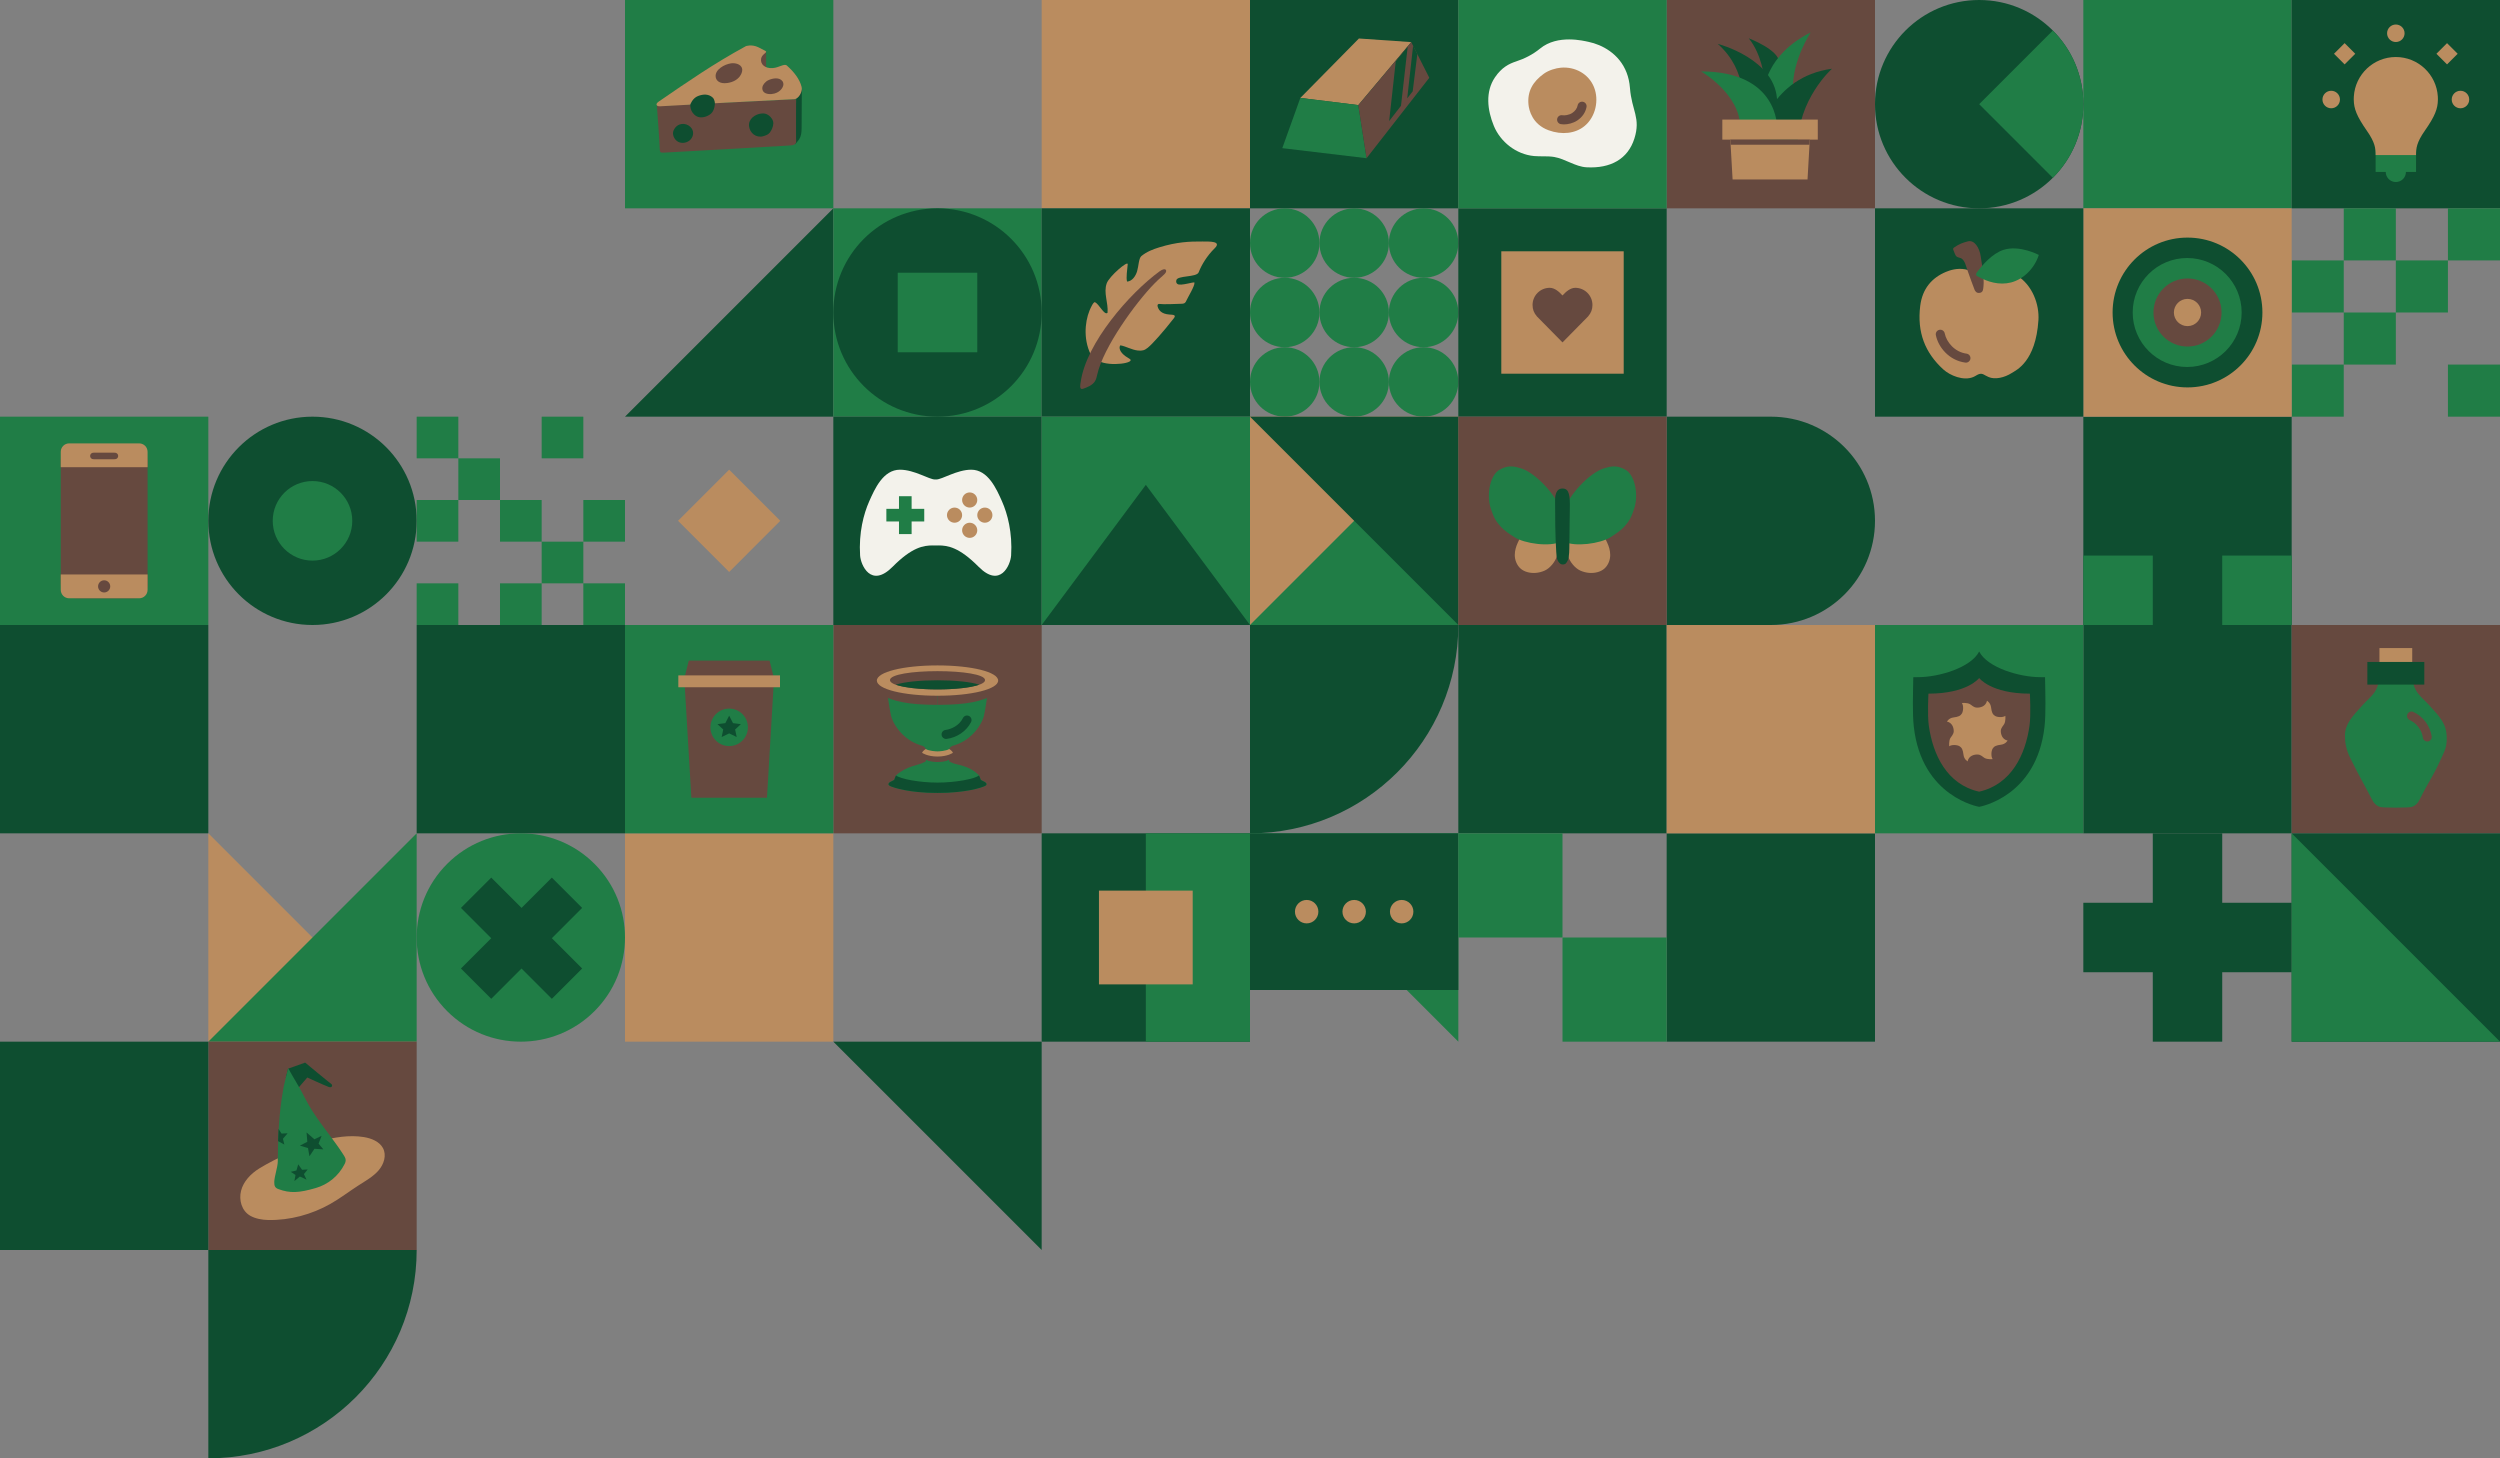 <?xml version="1.0" encoding="UTF-8"?>
<svg width="480px" height="280px" viewBox="0 0 480 280" version="1.1" xmlns="http://www.w3.org/2000/svg" xmlns:xlink="http://www.w3.org/1999/xlink">
    <rect x="0" y="0" width="480" height="280" fill="#808080" stroke="none"/>
    <title>header-m-top</title>
    <defs>
        <polygon id="path-1" points="0 40 40 40 40 0 0 0"></polygon>
    </defs>
    <g id="Page-1" stroke="none" stroke-width="1" fill="none" fill-rule="evenodd">
        <g id="header-480x770" transform="translate(0, -120)">
            <g id="header-m-top" transform="translate(0, 120)">
                <g id="header-left-box-02" transform="translate(120, 0)">
                    <polygon id="Fill-1" fill="#207D46" points="0 40 40 40 40 0 0 0"></polygon>
                    <polygon id="Fill-2" fill="#66493F" points="27.095 9.922 27.095 13.65 24.947 11.227"></polygon>
                    <path d="M32.853,19.048 L33.951,17.057 C33.951,17.057 33.911,24.094 33.911,24.582 C33.911,25.55 33.784,26.188 33.462,26.708 C33.231,27.083 32.649,27.698 32.649,27.698 L32.853,19.048 Z" id="Fill-3" fill="#0E4E30"></path>
                    <path d="M6.124,20.33 C6.124,20.33 6.66,27.533 6.66,28.458 C6.66,29.382 6.876,29.306 7.452,29.306 C8.027,29.306 30.555,28.001 31.779,27.923 C33.003,27.847 32.873,27.331 32.843,26.615 C32.82,26.015 32.852,19.047 32.852,19.047 L6.124,20.33 Z" id="Fill-5" fill="#66493F"></path>
                    <path d="M32.508,19.043 C22.847,19.504 14.881,19.955 6.72,20.411 C6.083,20.446 5.719,20.025 6.463,19.513 C12.068,15.659 17.071,12.203 23.209,8.863 C23.209,8.863 24.296,8.442 25.624,9.085 C26.05,9.291 26.493,9.531 26.959,9.771 C27.502,10.051 26.289,10.363 26.135,11.251 C25.94,12.386 26.926,13.17 28.335,13.075 C29.612,12.988 30.572,12.136 31.082,12.588 C32.446,13.8 33.537,15.186 33.911,16.698 C34.149,17.661 33.282,19.006 32.508,19.043" id="Fill-7" fill="#BA8C5F"></path>
                    <path d="M12.55,20.048 C12.55,20.048 12.943,18.856 14.014,18.439 C15.085,18.022 16.072,18.049 16.815,18.711 C17.259,19.107 17.258,19.861 17.258,19.861 C17.258,19.861 17.258,21.205 16.463,21.864 C15.812,22.403 14.565,22.822 13.693,22.296 C12.381,21.502 12.55,20.048 12.55,20.048" id="Fill-9" fill="#0E4E30"></path>
                    <path d="M27.614,22.163 C28.096,22.524 28.492,23.096 28.479,23.686 C28.466,24.276 28.174,24.996 27.799,25.46 C27.464,25.875 27.041,25.998 26.523,26.156 C25.918,26.34 25.228,26.201 24.722,25.83 C24.216,25.458 23.899,24.87 23.822,24.259 C23.641,22.808 25.014,21.934 26.145,21.8 C26.668,21.737 27.117,21.79 27.614,22.163" id="Fill-11" fill="#0E4E30"></path>
                    <path d="M20.353,12.161 C21.158,12.049 22.177,12.3 22.459,13.062 C22.739,13.825 22.008,15.614 19.64,15.94 C18.111,16.151 17.514,15.436 17.416,14.817 C17.186,13.361 19.127,12.332 20.353,12.161" id="Fill-13" fill="#66493F"></path>
                    <path d="M29.654,15.157 C30.145,15.351 30.446,15.743 30.409,16.268 C30.371,16.795 29.723,17.913 28.139,18.057 C27.421,18.123 26.549,17.922 26.393,17.217 C26.249,16.578 26.632,16.047 27.138,15.63 C27.552,15.289 28.823,14.831 29.654,15.157" id="Fill-15" fill="#66493F"></path>
                    <path d="M12.516,24.326 C13.291,25.038 13.208,26.078 12.627,26.744 C12.046,27.41 11.001,27.64 10.216,27.231 C9.432,26.824 8.965,25.765 9.356,24.973 C10.078,23.511 11.653,23.534 12.516,24.326" id="Fill-17" fill="#0E4E30"></path>
                </g>
                <rect id="header-left-box-03" fill="#BA8C5F" x="200" y="1.42108547e-14" width="40" height="40"></rect>
                <rect id="header-left-box-03-copy" fill="#207D46" x="400" y="1.42108547e-14" width="40" height="40"></rect>
                <rect id="header-left-box-03-copy-3" fill="#0E4E30" x="320" y="160" width="40" height="40"></rect>
                <rect id="header-left-box-03-copy-6" fill="#0E4E30" x="280" y="120" width="40" height="40"></rect>
                <rect id="header-left-box-03-copy-5" fill="#0E4E30" x="400" y="120" width="40" height="40"></rect>
                <rect id="header-left-box-03-copy-4" fill="#BA8C5F" x="320" y="120" width="40" height="40"></rect>
                <g id="header-left-box-04" transform="translate(240, 0)">
                    <polygon id="Fill-1" fill="#0E4E30" points="0 40 40 40 40 0 0 0"></polygon>
                    <polygon id="Fill-2" fill="#BA8C5F" points="9.664 18.803 20.793 20.182 30.96 8.085 20.913 7.389"></polygon>
                    <polygon id="Fill-3" fill="#207D46" points="9.664 18.803 6.198 28.446 22.376 30.377 20.793 20.182"></polygon>
                    <polygon id="Fill-4" fill="#66493F" points="20.793 20.183 22.376 30.377 34.424 14.933 30.96 8.085"></polygon>
                    <polygon id="Fill-5" fill="#0E4E30" points="27.986 11.779 26.719 23.243 28.991 20.311 30.277 8.96"></polygon>
                    <polygon id="Fill-6" fill="#0E4E30" points="31.315 8.786 30.184 18.891 31.239 17.533 32.127 10.392"></polygon>
                </g>
                <g id="header-left-box-06" transform="translate(0, 80)">
                    <polygon id="Fill-1" fill="#207D46" points="0 40 40 40 40 0 0 0"></polygon>
                    <path d="M25.943,34.873 L14.472,34.873 C14.036,34.873 11.664,32.643 11.664,32.208 L11.664,8.174 C11.664,7.738 14.726,6.916 15.162,6.916 L24.735,6.916 C25.171,6.916 28.336,7.738 28.336,8.174 L28.336,32.582 C28.336,33.017 26.379,34.873 25.943,34.873" id="Fill-2" fill="#66493F"></path>
                    <path d="M28.335,9.708 L28.335,6.746 C28.335,5.852 27.611,5.127 26.717,5.127 L13.282,5.127 C12.389,5.127 11.665,5.852 11.665,6.746 L11.665,9.708 L28.335,9.708 Z" id="Fill-4" fill="#BA8C5F"></path>
                    <path d="M11.665,30.292 L11.665,33.254 C11.665,34.148 12.389,34.873 13.283,34.873 L26.718,34.873 C27.611,34.873 28.335,34.148 28.335,33.254 L28.335,30.292 L11.665,30.292 Z" id="Fill-6" fill="#BA8C5F"></path>
                    <path d="M21.166,32.586 C21.166,33.231 20.642,33.754 19.997,33.754 C19.352,33.754 18.829,33.231 18.829,32.586 C18.829,31.94 19.352,31.418 19.997,31.418 C20.642,31.418 21.166,31.94 21.166,32.586" id="Fill-8" fill="#66493F"></path>
                    <path d="M22.064,6.916 C22.04,6.916 22.016,6.92 21.993,6.923 C21.982,6.919 21.971,6.916 21.958,6.916 L18.035,6.916 C18.023,6.916 18.011,6.919 18,6.923 C17.977,6.92 17.954,6.916 17.93,6.916 C17.582,6.916 17.301,7.197 17.301,7.544 C17.301,7.892 17.582,8.173 17.93,8.173 C17.954,8.173 17.977,8.17 18,8.167 C18.011,8.171 18.023,8.173 18.035,8.173 L21.958,8.173 C21.971,8.173 21.982,8.171 21.993,8.167 C22.016,8.17 22.04,8.173 22.064,8.173 C22.411,8.173 22.693,7.892 22.693,7.544 C22.693,7.197 22.411,6.916 22.064,6.916" id="Fill-10" fill="#66493F"></path>
                </g>
                <polygon id="header-left-box-07" fill="#0E4E30" transform="translate(140, 60) rotate(-270) translate(-140, -60) " points="120 40 160 80 160 40"></polygon>
                <g id="header-left-box-08" transform="translate(120, 80)">
                    <polygon id="Fill-1" points="0 40 40 40 40 0 0 0"></polygon>
                    <polygon id="Fill-2" fill="#BA8C5F" points="20 29.818 10.182 20 20 10.182 29.818 20"></polygon>
                </g>
                <g id="header-left-box-10" transform="translate(160, 40)">
                    <polygon id="Fill-1" fill="#207D46" points="0 40 40 40 40 0 0 0"></polygon>
                    <path d="M40,20 C40,31.045 31.045,40 20,40 C8.954,40 0,31.045 0,20 C0,8.954 8.954,0 20,0 C31.045,0 40,8.954 40,20" id="Fill-2" fill="#0E4E30"></path>
                    <polygon id="Fill-5" fill="#207D46" points="12.364 27.636 27.636 27.636 27.636 12.364 12.364 12.364"></polygon>
                </g>
                <g id="header-left-box-11" transform="translate(200, 40)">
                    <polygon id="Fill-1" fill="#0E4E30" points="0 40 40 40 40 0 0 0"></polygon>
                    <g id="Group-6" transform="translate(7.273, 5.818)">
                        <path d="M3.69,23.504 C5.907,24.657 10.993,23.841 9.566,23.051 C8.474,22.447 7.829,21.766 7.708,21.134 C7.615,20.653 7.852,20.485 7.852,20.485 C8.885,20.668 10.015,21.348 11.183,21.481 C12.051,21.58 12.494,21.431 13.089,20.956 C14.01,20.218 16.061,17.91 18.101,15.293 C18.646,14.594 17.922,14.626 17.209,14.57 C15.726,14.45 15.232,13.748 15.027,13.149 C14.822,12.55 15.242,12.537 15.242,12.537 C16.173,12.659 18.659,12.528 19.597,12.504 C19.77,12.499 19.949,12.49 20.102,12.412 C20.343,12.288 20.469,12.021 20.577,11.772 C20.811,11.23 22.113,9.143 22.07,8.451 C22.054,8.194 19.389,9.167 18.789,8.702 C18.458,8.444 18.566,8.13 18.581,8.009 C18.701,7.029 22.485,7.48 22.875,6.463 C23.403,5.09 24.436,3.334 25.937,1.86 C27.374,0.45 24.94,0.56 23.618,0.549 C21.106,0.528 18.695,0.633 15.303,1.673 C14.042,2.06 12.887,2.516 11.868,3.351 C11.362,3.765 11.34,5.303 11.055,6.249 C10.771,7.196 10.106,8.182 9.12,8.248 C8.903,7.451 9.172,5.906 9.249,4.908 C9.308,4.14 5.701,7.226 5.218,8.582 C4.56,10.431 5.54,12.282 5.375,14.239 C4.765,14.821 3.735,12.503 2.952,12.21 C2.645,12.095 2.061,13.455 1.911,13.82 C0.986,16.074 0.67,19.774 2.444,22.791 L3.69,23.504 Z" id="Fill-2" fill="#BA8C5F"></path>
                        <path d="M14.437,8.56 C10.719,12.335 4.56,20.905 3.405,26.075 C3.299,26.547 3.193,27.033 2.925,27.437 C2.451,28.152 1.485,28.557 0.669,28.826 C-0.147,29.095 0.178,27.848 0.226,27.498 C1.268,20.076 9.526,10.551 15.347,6.289 C16.578,5.388 16.949,6.15 16.365,6.751 C15.782,7.351 15.407,7.575 14.437,8.56" id="Fill-4" fill="#66493F"></path>
                    </g>
                </g>
                <g id="header-left-box-12" transform="translate(240, 40)" fill="#207D46">
                    <circle id="Oval" cx="6.667" cy="6.667" r="6.667"></circle>
                    <circle id="Oval-Copy-3" cx="6.667" cy="20" r="6.667"></circle>
                    <circle id="Oval-Copy-6" cx="6.667" cy="33.333" r="6.667"></circle>
                    <circle id="Oval-Copy" cx="20" cy="6.667" r="6.667"></circle>
                    <circle id="Oval-Copy-4" cx="20" cy="20" r="6.667"></circle>
                    <circle id="Oval-Copy-7" cx="20" cy="33.333" r="6.667"></circle>
                    <circle id="Oval-Copy-2" cx="33.333" cy="6.667" r="6.667"></circle>
                    <circle id="Oval-Copy-5" cx="33.333" cy="20" r="6.667"></circle>
                    <circle id="Oval-Copy-8" cx="33.333" cy="33.333" r="6.667"></circle>
                </g>
                <g id="header-left-box-13" transform="translate(260, 100) rotate(-270) translate(-260, -100) translate(240, 80)">
                    <polygon id="Fill-1" fill="#BA8C5F" points="0 40 40 40 40 0 0 0"></polygon>
                    <polygon id="Fill-2" fill="#207D46" points="0 0 40 40 40 0"></polygon>
                    <polygon id="Fill-3" fill="#0E4E30" points="0 0 0 40 40 0"></polygon>
                </g>
                <g id="header-left-box-14" transform="translate(40, 80)">
                    <path d="M40,20 C40,31.045 31.045,40 20,40 C8.955,40 0,31.045 0,20 C0,8.955 8.955,0 20,0 C31.045,0 40,8.955 40,20" id="Fill-1" fill="#0E4E30"></path>
                    <path d="M27.636,20 C27.636,24.217 24.217,27.636 20,27.636 C15.783,27.636 12.364,24.217 12.364,20 C12.364,15.783 15.783,12.364 20,12.364 C24.217,12.364 27.636,15.783 27.636,20" id="Fill-4" fill="#207D46"></path>
                </g>
                <g id="header-left-box-15" transform="translate(80, 80)" fill="#207D46">
                    <path d="M24,40 L16,40 L16,32 L24,32 L24,24 L32,24 L32,16 L40,16 L40,24 L32,24 L32,31.999 L40,32 L40,40 L32,40 L31.999,32 L24,32 L24,40 Z M8,32 L8,40 L0,40 L0,32 L8,32 Z M24,16 L24,24 L16,24 L16,16 L24,16 Z M8,16 L8,24 L0,24 L0,16 L8,16 Z M16,8 L16,16 L8,16 L8,8 L16,8 Z M8,0 L8,8 L0,8 L0,0 L8,0 Z M32,0 L32,8 L24,8 L24,0 L32,0 Z" id="Combined-Shape"></path>
                </g>
                <g id="header-left-box-16" transform="translate(160, 80)">
                    <polygon id="Fill-1" fill="#0E4E30" points="0 40 40 40 40 0 0 0"></polygon>
                    <path d="M32.387,16.263 C31.333,13.883 29.709,10.182 26.484,10.182 C23.719,10.182 20.898,12.063 19.75,12.063 C19.715,12.063 19.674,12.055 19.636,12.05 C19.598,12.055 19.558,12.063 19.523,12.063 C18.375,12.063 15.554,10.182 12.789,10.182 C9.563,10.182 7.94,13.883 6.886,16.263 C5.831,18.642 4.864,22.263 5.138,26.644 C5.253,28.482 7.228,33.011 11.381,28.82 C15.136,25.031 17.327,24.729 19.089,24.722 L19.089,24.727 C19.231,24.727 19.376,24.725 19.523,24.724 C19.561,24.725 19.598,24.725 19.636,24.725 C19.675,24.725 19.711,24.725 19.75,24.724 C19.897,24.725 20.041,24.727 20.184,24.727 L20.184,24.722 C21.946,24.729 24.137,25.031 27.892,28.82 C32.045,33.011 34.02,28.482 34.135,26.644 C34.409,22.263 33.441,18.642 32.387,16.263" id="Fill-2" fill="#F3F2EB"></path>
                    <polygon id="Fill-4" fill="#207D46" points="15.03 17.697 15.03 15.273 12.606 15.273 12.606 17.697 10.182 17.697 10.182 20.122 12.606 20.122 12.606 22.545 15.03 22.545 15.03 20.122 17.455 20.122 17.455 17.697"></polygon>
                    <path d="M27.21,17.028 C26.642,17.597 25.722,17.597 25.153,17.028 C24.585,16.46 24.585,15.54 25.153,14.971 C25.722,14.404 26.642,14.404 27.21,14.971 C27.778,15.54 27.778,16.46 27.21,17.028" id="Fill-6" fill="#BA8C5F"></path>
                    <path d="M30.12,19.938 C29.552,20.506 28.63,20.506 28.062,19.938 C27.494,19.369 27.494,18.448 28.062,17.88 C28.63,17.313 29.552,17.313 30.12,17.88 C30.687,18.448 30.687,19.369 30.12,19.938" id="Fill-8" fill="#BA8C5F"></path>
                    <path d="M24.301,19.938 C23.733,20.506 22.812,20.506 22.244,19.938 C21.676,19.369 21.676,18.448 22.244,17.88 C22.812,17.313 23.733,17.313 24.301,17.88 C24.869,18.448 24.869,19.369 24.301,19.938" id="Fill-10" fill="#BA8C5F"></path>
                    <path d="M27.21,22.847 C26.642,23.415 25.722,23.415 25.153,22.847 C24.585,22.278 24.585,21.358 25.153,20.79 C25.722,20.222 26.642,20.222 27.21,20.79 C27.778,21.358 27.778,22.278 27.21,22.847" id="Fill-12" fill="#BA8C5F"></path>
                </g>
                <g id="header-left-box-17" transform="translate(200, 80)">
                    <polygon id="Fill-1" fill="#207D46" points="0 40 40 40 40 0 0 0"></polygon>
                    <polygon id="Fill-2" fill="#0E4E30" points="0 40 40 40 20 13.091"></polygon>
                </g>
                <g id="header-left-box-18" transform="translate(360, 120)">
                    <polygon id="Fill-1" fill="#207D46" points="0 40 40 40 40 0 0 0"></polygon>
                    <path d="M32.649,10.023 C32.649,10.023 32.505,10.015 31.713,10.015 C27.802,10.015 21.598,8.217 20,5.091 C18.403,8.217 12.198,10.015 8.287,10.015 C7.495,10.015 7.351,10.023 7.351,10.023 C7.303,13.143 7.159,16.938 7.451,19.53 C8.979,33.086 20,34.909 20,34.909 C20,34.909 31.021,33.086 32.549,19.53 C32.841,16.938 32.697,13.143 32.649,10.023" id="Fill-2" fill="#0E4E30"></path>
                    <path d="M29.736,13.18 C22.237,13.18 20,10.182 20,10.182 C20,10.182 17.763,13.18 10.264,13.18 C10.264,13.18 10.04,17.252 10.332,19.339 C11.106,24.847 13.782,30.633 20,32 C26.217,30.591 28.893,24.847 29.667,19.339 C29.961,17.252 29.736,13.18 29.736,13.18" id="Fill-4" fill="#66493F"></path>
                    <path d="M24.153,20.358 C24.161,19.738 24.611,19.366 24.806,19.018 C25.133,18.436 25.024,17.444 25.024,17.444 C24.557,17.79 23.5,17.735 23.031,17.444 C22.587,17.168 22.4,16.759 22.283,15.805 C22.173,14.909 21.504,14.545 21.504,14.545 C21.26,15.672 20.156,15.888 19.572,15.86 L19.572,15.861 C18.954,15.857 18.586,15.398 18.241,15.2 C17.665,14.87 16.684,14.98 16.684,14.98 C17.027,15.453 16.972,16.521 16.684,16.996 C16.411,17.444 16.007,17.634 15.064,17.752 C14.177,17.863 13.818,18.539 13.818,18.539 C14.882,18.775 15.124,19.802 15.119,20.409 C15.093,21.005 14.661,21.369 14.47,21.709 C14.143,22.292 14.252,23.285 14.252,23.285 C14.719,22.938 15.776,22.993 16.245,23.285 C16.689,23.56 16.876,23.969 16.993,24.922 C17.103,25.819 17.772,26.182 17.772,26.182 C18.017,25.056 19.118,24.84 19.702,24.868 C20.319,24.873 20.687,25.331 21.032,25.529 C21.608,25.86 22.589,25.749 22.589,25.749 C22.247,25.277 22.301,24.208 22.589,23.733 C22.862,23.285 23.267,23.095 24.209,22.978 C25.096,22.866 25.455,22.19 25.455,22.19 C24.413,21.959 24.159,20.969 24.153,20.358" id="Fill-6" fill="#BA8C5F"></path>
                </g>
                <path d="M340,80 L320,80 L320,120 L340,120 C351.046,120 360,111.046 360,100.001 C360,88.955 351.046,80 340,80" id="header-left-box-19" fill="#0E4E30"></path>
                <rect id="header-left-box-20" fill="#0E4E30" x="0" y="120" width="40" height="40"></rect>
                <rect id="header-left-box-21" fill="#0E4E30" x="80" y="120" width="40" height="40"></rect>
                <g id="header-left-box-22" transform="translate(160, 120)">
                    <polygon id="Fill-1" fill="#66493F" points="0 40 40 40 40 0 0 0"></polygon>
                    <path d="M22.838,23.221 C23.744,22.962 24.561,22.6 25.206,22.199 C27.399,20.832 28.635,18.642 28.918,17.429 C29.241,16.044 29.716,12.469 29.716,12.469 L29.716,11.442 L20,11.442 L10.283,11.442 L10.283,12.469 C10.283,12.469 10.759,16.044 11.082,17.429 C11.366,18.642 12.601,20.832 14.793,22.199 C15.439,22.6 16.257,22.962 17.161,23.221 C17.683,23.461 17.791,23.778 17.791,24.13 L17.791,25.882 C17.791,26.343 17.535,26.267 17.246,26.435 C16.452,26.896 14.075,27.04 12.026,28.873 L11.673,29.75 L10.873,30.165 C10.873,30.165 10.228,30.579 10.873,30.902 C11.519,31.225 14.558,32.239 20,32.239 C25.442,32.239 28.481,31.225 29.126,30.902 C29.772,30.579 29.126,30.165 29.126,30.165 L28.327,29.75 L27.974,28.873 C25.991,26.845 23.548,26.896 22.753,26.435 C22.465,26.267 22.209,26.343 22.209,25.882 L22.209,24.13 C22.209,23.778 22.317,23.461 22.838,23.221" id="Fill-2" fill="#207D46"></path>
                    <path d="M8.355,10.671 C8.456,11.92 8.506,12.123 8.557,12.527 C8.608,12.931 9.085,13.38 9.416,13.54 C11.578,14.587 14.085,15.333 20,15.333 L20,12.601 L8.355,10.671 Z" id="Fill-4" fill="#66493F"></path>
                    <path d="M31.645,10.671 C31.544,11.92 31.494,12.123 31.443,12.527 C31.392,12.931 30.915,13.38 30.584,13.54 C28.422,14.587 25.916,15.333 20,15.333 L20,12.601 L31.645,10.671 Z" id="Fill-6" fill="#66493F"></path>
                    <path d="M31.645,10.671 C31.645,12.321 26.559,13.581 20,13.581 C13.441,13.581 8.355,12.321 8.355,10.671 C8.355,9.021 13.441,7.761 20,7.761 C26.559,7.761 31.645,9.021 31.645,10.671" id="Fill-8" fill="#BA8C5F"></path>
                    <path d="M29.129,10.581 C29.129,11.686 24.759,12.371 20,12.371 C15.241,12.371 10.871,11.686 10.871,10.581 C10.871,9.475 15.241,8.861 20,8.861 C24.759,8.861 29.129,9.475 29.129,10.581" id="Fill-10" fill="#66493F"></path>
                    <path d="M11.98,11.466 C13.575,12.039 16.691,12.37 20,12.37 C23.309,12.37 26.425,12.039 28.02,11.466 C26.425,10.914 23.309,10.616 20,10.616 C16.691,10.616 13.575,10.914 11.98,11.466" id="Fill-12" fill="#0E4E30"></path>
                    <path d="M22.819,24.392 L20,25.105 L17.181,24.392 L17.04,24.529 C17.004,24.973 17.41,25.705 17.801,25.896 C18.489,26.234 19.446,26.307 20,26.307 C20.705,26.307 21.511,26.234 22.199,25.896 C22.59,25.705 22.997,24.973 22.96,24.529 L22.819,24.392 Z" id="Fill-14" fill="#66493F"></path>
                    <path d="M22.247,23.814 C21.627,24.193 20.297,24.268 20,24.268 C19.703,24.268 18.373,24.193 17.753,23.814 C17.753,23.814 17.245,24.071 17.039,24.529 C17.029,24.553 18.071,25.256 20,25.256 C21.929,25.256 22.971,24.553 22.96,24.529 C22.755,24.071 22.247,23.814 22.247,23.814" id="Fill-16" fill="#BA8C5F"></path>
                    <path d="M29.126,30.165 L28.327,29.75 L27.974,28.874 C27.194,29.557 23.42,30.258 20,30.258 C16.58,30.258 12.806,29.557 12.026,28.874 L11.673,29.75 L10.873,30.165 C10.873,30.165 10.228,30.579 10.873,30.902 C11.519,31.225 14.558,32.239 20,32.239 C25.442,32.239 28.481,31.225 29.126,30.902 C29.771,30.579 29.126,30.165 29.126,30.165" id="Fill-18" fill="#0E4E30"></path>
                    <path d="M21.647,21.879 C21.216,21.879 20.842,21.558 20.786,21.118 C20.726,20.643 21.064,20.208 21.54,20.148 C22.632,20.011 24.165,19.329 24.887,17.862 C25.099,17.431 25.619,17.254 26.05,17.465 C26.48,17.678 26.658,18.198 26.446,18.628 C25.6,20.347 23.76,21.62 21.757,21.872 C21.72,21.877 21.683,21.879 21.647,21.879" id="Fill-20" fill="#0E4E30"></path>
                </g>
                <path d="M240,160 C262.091,160 280,142.092 280,120 L240,120 L240,160 Z" id="header-left-box-23" fill="#0E4E30"></path>
                <g id="header-left-box-24" transform="translate(60, 180) scale(-1, 1) translate(-60, -180) translate(40, 160)">
                    <polygon id="Fill-1" fill="#BA8C5F" points="40 0 0 40 40 40"></polygon>
                    <polygon id="Fill-2" fill="#207D46" points="0 0 0 40 40 40"></polygon>
                </g>
                <g id="header-left-box-25" transform="translate(80, 160)">
                    <path d="M34.142,5.858 C26.331,-1.953 13.668,-1.953 5.857,5.858 C-1.952,13.668 -1.952,26.332 5.857,34.142 C13.668,41.953 26.331,41.953 34.142,34.142 C41.953,26.332 41.953,13.668 34.142,5.858" id="Fill-1" fill="#207D46"></path>
                    <polygon id="Fill-4" fill="#0E4E30" points="25.955 20.135 31.771 14.318 25.955 8.501 20.138 14.318 14.32 8.5 8.5 14.32 14.318 20.137 8.501 25.954 14.319 31.771 20.136 25.955 25.953 31.773 31.773 25.953"></polygon>
                </g>
                <g id="header-left-box-26" transform="translate(200, 160)">
                    <polygon id="Fill-1" fill="#0E4E30" points="0 40 40 40 40 0 0 0"></polygon>
                    <polygon id="Fill-2" fill="#207D46" points="20 40 39.999 40 39.999 0 20 0"></polygon>
                    <polygon id="Fill-3" fill="#BA8C5F" points="11 29 29 29 29 11 11 11"></polygon>
                </g>
                <g id="header-left-box-27" transform="translate(240, 160)">
                    <polygon id="Fill-1" fill="#207D46" points="0.001 7.27272727e-05 40 40 40 7.27272727e-05"></polygon>
                    <polygon id="Fill-2" fill="#0E4E30" points="0 30.079 40 30.079 40 0 0 0"></polygon>
                    <g id="Group-9" transform="translate(8, 12.364)" fill="#BA8C5F">
                        <path d="M18.87,2.676 C18.87,3.918 19.877,4.926 21.12,4.926 C22.363,4.926 23.37,3.918 23.37,2.676 C23.37,1.433 22.363,0.426 21.12,0.426 C19.877,0.426 18.87,1.433 18.87,2.676" id="Fill-3"></path>
                        <path d="M9.75,2.676 C9.75,3.918 10.757,4.926 12,4.926 C13.243,4.926 14.25,3.918 14.25,2.676 C14.25,1.433 13.243,0.426 12,0.426 C10.757,0.426 9.75,1.433 9.75,2.676" id="Fill-5"></path>
                        <path d="M0.63,2.676 C0.63,3.918 1.637,4.926 2.88,4.926 C4.123,4.926 5.129,3.918 5.129,2.676 C5.129,1.433 4.123,0.426 2.88,0.426 C1.637,0.426 0.63,1.433 0.63,2.676" id="Fill-7"></path>
                    </g>
                </g>
                <g id="Group" transform="translate(280, 160)" fill="#207D46">
                    <rect id="Rectangle" x="0" y="0" width="20" height="20"></rect>
                    <rect id="Rectangle-Copy" x="20" y="20" width="20" height="20"></rect>
                </g>
                <g id="header-left-box-29" transform="translate(40, 200)">
                    <polygon id="Fill-1" fill="#66493F" points="0 40 40 40 40 0 0 0"></polygon>
                    <g id="Group-14" transform="translate(5.818, 3.636)">
                        <path d="M15.636,15.425 C18.374,14.743 21.244,14.229 24.031,14.681 C25.5,14.919 27.03,15.541 27.705,16.789 C28.443,18.156 27.905,19.88 26.874,21.076 C25.842,22.271 24.398,23.074 23.045,23.941 C21.216,25.113 19.502,26.445 17.605,27.517 C14.024,29.543 9.82,30.694 5.649,30.604 C4.506,30.58 3.217,30.349 2.241,29.795 C0.577,28.85 0.015,26.771 0.466,24.989 C0.917,23.208 2.307,21.735 3.935,20.722 C5.562,19.711 7.64,18.68 9.39,17.868 C11.331,16.967 12.899,16.106 15.636,15.425" id="Fill-2" fill="#BA8C5F"></path>
                        <path d="M17.787,4.484 C17.182,4.046 12.771,0.382 12.771,0.382 L9.488,1.554 L9.05,3.3 L10.336,6.548 L13.183,3.243 C13.183,3.243 16.255,4.668 17.27,5.05 C17.97,5.314 18.096,4.708 17.787,4.484" id="Fill-4" fill="#0E4E30"></path>
                        <path d="M11.307,4.577 C12.082,5.826 12.464,6.773 13.48,8.562 C15.174,11.543 18.284,15.205 19.971,17.846 C20.434,18.571 20.784,18.991 20.366,19.826 C19.168,22.217 17.107,23.804 14.789,24.471 C11.654,25.377 9.91,25.529 7.59,24.655 C7.035,24.447 6.819,24.104 6.84,23.307 C6.869,22.188 7.508,20.459 7.517,19.351 C7.574,11.722 8.091,8.125 8.638,5.055 C8.748,4.437 9.516,1.433 9.514,1.451 C9.513,1.455 10.634,3.494 11.307,4.577" id="Fill-6" fill="#207D46"></path>
                        <path d="M10.004,21.356 L10.922,21.958 L10.705,23.134 L11.756,22.258 L13.034,22.856 L12.535,21.792 C12.535,21.792 13.247,20.913 13.265,20.895 C13.277,20.883 12.183,20.963 12.183,20.963 L11.439,19.916 L11.094,21.097 L10.004,21.356 Z" id="Fill-8" fill="#0E4E30"></path>
                        <path d="M8.777,16.124 L8.506,15.008 L9.405,13.954 L8.235,14.008 C8.235,14.008 7.827,13.41 7.664,13.114 C7.63,13.851 7.6,14.635 7.576,15.463 L8.777,16.124 Z" id="Fill-10" fill="#0E4E30"></path>
                        <polygon id="Fill-12" fill="#0E4E30" points="11.77 16.328 13.321 16.795 13.593 18.375 14.559 16.93 16.267 17.044 15.351 15.942 15.925 14.443 14.541 15.109 13.039 13.788 13.185 15.587"></polygon>
                    </g>
                </g>
                <path d="M40,280 C62.091,280 80,262.092 80,240 L40,240 L40,280 Z" id="header-left-box-30" fill="#0E4E30"></path>
                <rect id="header-left-box-31-copy" fill="#BA8C5F" x="120" y="160" width="40" height="40"></rect>
                <rect id="header-left-box-33" fill="#0E4E30" x="0" y="200" width="40" height="40"></rect>
                <polygon id="header-left-box-34" fill="#0E4E30" transform="translate(180, 220) scale(-1, 1) translate(-180, -220) " points="160 200 160 240 200 200"></polygon>
                <g id="header-right-box-09" transform="translate(320, 0)">
                    <polygon id="Fill-1" fill="#66493F" points="0 40 40 40 40 0 0 0"></polygon>
                    <g id="Group-16">
                        <path d="M15.756,7.349 C15.756,7.349 21.562,9.565 21.562,11.916 L20.006,16.461 L18.71,14.887 C18.71,14.887 18.282,10.45 15.756,7.349" id="Fill-2" fill="#0E4E30"></path>
                        <path d="M18.709,17.335 C18.709,17.335 18.936,10.587 27.653,6.233 C27.653,6.233 24.226,11.347 24.226,16.942 L23.508,25.329 L19.321,25.329 L18.709,17.335 Z" id="Fill-4" fill="#207D46"></path>
                        <path d="M9.799,8.419 C9.799,8.419 21.205,11.353 21.205,19.601 L15.981,24.502 L14.49,20.545 C14.49,20.545 15.759,13.692 9.799,8.419" id="Fill-6" fill="#0E4E30"></path>
                        <path d="M17.671,26.089 C17.671,26.089 19.976,14.79 31.744,13.197 C31.744,13.197 25.137,19.039 25.137,28.213 L18.263,28.213 L17.671,26.089 Z" id="Fill-8" fill="#0E4E30"></path>
                        <path d="M6.611,13.716 C6.611,13.716 14.131,18.01 14.131,24.502 L21.203,24.502 C21.203,24.502 21.523,13.716 6.611,13.716" id="Fill-10" fill="#207D46"></path>
                        <mask id="mask-2" fill="white">
                            <use xlink:href="#path-1"></use>
                        </mask>
                        <g id="Clip-13"></g>
                        <polygon id="Fill-12" fill="#BA8C5F" mask="url(#mask-2)" points="10.687 26.809 29.015 26.809 29.015 22.961 10.687 22.961"></polygon>
                        <polygon id="Fill-14" fill="#BA8C5F" mask="url(#mask-2)" points="27.045 34.459 12.659 34.459 12.224 26.809 27.479 26.809"></polygon>
                        <polygon id="Fill-15" fill="#66493F" mask="url(#mask-2)" points="27.423 27.793 27.479 26.809 12.224 26.809 12.28 27.793"></polygon>
                    </g>
                </g>
                <g id="header-right-box-10" transform="translate(360, 0)">
                    <path d="M40,20 C40,31.046 31.045,40 20,40 C8.954,40 0,31.046 0,20 C0,8.954 8.954,-0 20,-0 C31.045,-0 40,8.954 40,20" id="Fill-1" fill="#0E4E30"></path>
                    <path d="M20,20 L34.142,34.142 C37.762,30.523 40,25.523 40,20 C40,14.477 37.762,9.477 34.142,5.858 L20,20 Z" id="Fill-4" fill="#207D46"></path>
                </g>
                <g id="header-right-box-11" transform="translate(280, 40)">
                    <polygon id="Fill-1" fill="#0E4E30" points="0 40 40 40 40 0 0 0"></polygon>
                    <polygon id="Fill-2" fill="#BA8C5F" points="8.25 31.75 31.751 31.75 31.751 8.249 8.25 8.249"></polygon>
                    <path d="M22.452,15.259 C21.48,15.259 20.61,16.057 20.007,16.725 L20,16.718 L19.994,16.725 C19.39,16.057 18.52,15.259 17.549,15.259 C15.727,15.259 14.25,16.736 14.25,18.558 C14.25,19.399 14.504,20.075 15.086,20.747 L15.086,20.752 L20,25.741 L24.914,20.752 L24.914,20.747 C25.496,20.075 25.75,19.399 25.75,18.558 C25.75,16.736 24.273,15.259 22.452,15.259" id="Fill-3" fill="#66493F"></path>
                </g>
                <g id="header-right-box-16" transform="translate(280, 0)">
                    <polygon id="Fill-1" fill="#207D46" points="0 40 40 40 40 0 0 0"></polygon>
                    <path d="M25.049,8.049 C27.512,8.569 30.895,10.246 32.316,13.969 C32.644,14.827 32.867,15.795 32.951,16.883 C33.289,21.29 35.07,22.602 33.797,26.615 C32.553,30.536 29.23,32.375 24.609,32.12 C22.456,32.001 20.532,30.5 18.414,30.14 C17.136,29.923 15.815,30.081 14.522,29.959 C11.072,29.635 8.074,27.22 6.822,24.183 C5.568,21.145 5.152,17.621 7.03,14.852 C8.321,12.947 9.726,12.241 11.103,11.791 C12.67,11.28 14.269,10.495 15.685,9.332 C19.074,6.544 24.092,7.847 25.049,8.049" id="Fill-2" fill="#F3F2EB"></path>
                    <path d="M19.699,12.995 C22.415,12.76 25.015,14.185 26.04,16.71 C27.066,19.235 26.351,22.442 24.253,24.183 C22.477,25.657 19.873,25.947 17.315,25.006 C14.186,23.855 13.574,21.126 13.471,20.104 C13.21,17.528 14.322,15.662 16.423,14.151 C17.362,13.476 18.706,13.08 19.699,12.995" id="Fill-4" fill="#BA8C5F"></path>
                    <path d="M20.267,23.886 C20.045,23.886 19.842,23.869 19.664,23.834 C19.192,23.741 18.886,23.285 18.978,22.813 C19.07,22.344 19.525,22.036 19.997,22.128 C20.378,22.203 21.259,22.091 21.864,21.695 C22.43,21.324 22.8,20.805 22.906,20.234 C22.994,19.762 23.448,19.451 23.919,19.539 C24.391,19.628 24.702,20.082 24.614,20.553 C24.42,21.594 23.781,22.514 22.816,23.147 C22.033,23.661 21.046,23.886 20.267,23.886" id="Fill-6" fill="#66493F"></path>
                </g>
                <g id="header-right-box-17" transform="translate(280, 80)">
                    <polygon id="Fill-1" fill="#66493F" points="0 40 40 40 40 0 0 0"></polygon>
                    <g id="Group-12" transform="translate(5.818, 9.455)">
                        <path d="M9.194,10.104 L14.182,11.041 L13.244,13.497 C13.102,14.15 13.788,14.641 13.557,15.268 C13.221,16.174 13.413,16.252 13.059,17.447 C12.798,18.329 11.834,19.621 10.757,20.101 C9.642,20.598 8.427,20.684 7.382,20.376 C6.382,20.081 5.702,19.477 5.301,18.514 C4.901,17.552 4.987,16.642 5.187,15.859 C5.375,15.119 5.794,14.332 6.112,13.639 L9.194,10.104 Z M19.17,10.104 L22.252,13.639 C22.569,14.332 22.988,15.119 23.176,15.859 C23.377,16.642 23.463,17.552 23.062,18.514 C22.662,19.477 21.981,20.081 20.982,20.376 C19.937,20.684 18.721,20.598 17.606,20.101 C16.529,19.621 15.565,18.329 15.304,17.447 C14.95,16.252 15.142,16.174 14.807,15.268 C14.575,14.641 15.262,14.15 15.119,13.497 L15.119,13.497 L14.182,11.041 L19.17,10.104 Z" id="Combined-Shape" fill="#BA8C5F"></path>
                        <path d="M22.076,0.491 C23.454,0.061 24.571,-0.205 26.247,0.72 C28.092,1.737 28.816,5.489 27.959,8.163 C27.398,9.91 26.968,10.625 26.067,11.633 C25.328,12.459 24.346,13.076 23.452,13.658 C21.467,14.951 16.513,15.592 14.523,14.535 L14.523,14.535 L14.479,8.708 C15.164,5.777 19.343,1.347 22.076,0.491 Z M6.287,0.491 C9.021,1.347 13.2,5.777 13.885,8.708 L13.84,14.535 C11.851,15.592 6.897,14.951 4.911,13.658 C4.017,13.076 3.036,12.459 2.297,11.633 C1.396,10.625 0.966,9.91 0.405,8.163 C-0.453,5.489 0.271,1.737 2.117,0.72 C3.792,-0.205 4.909,0.061 6.287,0.491 Z" id="Combined-Shape" fill="#207D46"></path>
                        <path d="M15.591,8.134 C15.531,10.502 15.551,13.478 15.491,15.845 C15.461,16.999 15.438,18.057 14.834,18.711 C14.585,18.979 14.051,19.014 13.74,18.761 C13.119,18.257 13.049,17.61 12.981,16.54 C12.785,13.436 12.756,9.716 12.756,6.6 C12.756,5.194 13.195,4.414 14.014,4.349 C14.91,4.278 15.222,4.748 15.394,5.343 C15.591,6.025 15.62,6.999 15.591,8.134" id="Fill-10" fill="#0E4E30"></path>
                    </g>
                </g>
                <g id="header-right-box-18" transform="translate(400, 80)">
                    <polygon id="Fill-1" fill="#0E4E30" points="0 40 40 40 40 0 0 0"></polygon>
                    <polygon id="Fill-2" fill="#207D46" points="0 40 13.333 40 13.333 26.667 0 26.667"></polygon>
                    <polygon id="Fill-3" fill="#207D46" points="26.666 40 40 40 40 26.667 26.666 26.667"></polygon>
                </g>
                <g id="header-right-box-19-copy" transform="translate(440, 120)">
                    <polygon id="Fill-1" fill="#66493F" points="0 40 40 40 40 0 0 0"></polygon>
                    <g id="Group-8" transform="translate(10.182, 4.364)">
                        <path d="M16.183,10.991 C14.667,9.326 13.001,8.463 13.047,5.335 L13.047,4.685 L9.818,4.685 L6.591,4.685 L6.591,5.335 C6.637,8.463 4.97,9.326 3.455,10.991 C1.334,13.322 0.048,14.707 0.048,16.886 C0.048,18.253 0.29,19.62 1.09,21.223 C3.266,25.581 2.879,24.615 5.322,29.29 C5.585,29.791 5.991,30.219 6.479,30.452 C6.852,30.629 7.27,30.647 7.677,30.663 C9.185,30.722 10.453,30.722 11.96,30.663 C12.367,30.647 12.785,30.629 13.157,30.452 C13.645,30.219 14.059,29.794 14.314,29.29 C16.703,24.561 16.588,25.476 18.547,21.223 C19.365,19.448 19.589,18.976 19.589,17.298 C19.588,14.638 18.303,13.322 16.183,10.991" id="Fill-2" fill="#207D46"></path>
                        <polygon id="Fill-4" fill="#BA8C5F" points="6.672 3.43 12.965 3.43 12.965 0.065 6.672 0.065"></polygon>
                        <polygon id="Fill-6" fill="#0E4E30" points="4.351 7.081 15.287 7.081 15.287 2.729 4.351 2.729"></polygon>
                        <path d="M15.852,18.002 C15.434,18.002 15.07,17.693 15.011,17.267 C14.81,15.811 13.814,14.481 12.473,13.881 C12.044,13.688 11.852,13.185 12.044,12.755 C12.236,12.326 12.74,12.134 13.17,12.326 C15.034,13.163 16.418,15.011 16.698,17.034 C16.762,17.5 16.436,17.929 15.97,17.993 C15.93,17.999 15.892,18.002 15.852,18.002" id="Fill-7" fill="#66493F"></path>
                    </g>
                </g>
                <g id="header-right-box-21" transform="translate(440, 0)">
                    <polygon id="Fill-1" fill="#0E4E30" points="0 40 40 40 40 0 0 0"></polygon>
                    <g id="Group-16" transform="translate(5.818, 4.364)">
                        <path d="M10.304,17.318 L10.304,28.646 L12.243,28.646 C12.243,29.718 13.111,30.585 14.182,30.585 C15.253,30.585 16.121,29.718 16.121,28.646 L18.06,28.646 L18.06,17.318 L10.304,17.318 Z" id="Fill-2" fill="#207D46"></path>
                        <path d="M22.245,14.176 C21.993,9.941 18.48,6.584 14.182,6.584 C9.884,6.584 6.371,9.941 6.118,14.176 C6.118,14.176 6.103,14.646 6.103,14.663 C6.103,14.704 6.105,14.744 6.106,14.785 C6.128,16.511 6.657,17.928 8.625,20.748 C10.204,23.009 10.304,24.131 10.304,25.415 L14.182,25.415 L18.06,25.415 C18.06,24.131 18.159,23.009 19.737,20.748 C21.707,17.928 22.236,16.511 22.258,14.785 C22.259,14.744 22.26,14.704 22.26,14.663 C22.26,14.646 22.245,14.176 22.245,14.176" id="Fill-4" fill="#BA8C5F"></path>
                        <path d="M28.271,14.745 C28.271,15.672 27.519,16.425 26.59,16.425 C25.663,16.425 24.911,15.672 24.911,14.745 C24.911,13.817 25.663,13.064 26.59,13.064 C27.519,13.064 28.271,13.817 28.271,14.745" id="Fill-6" fill="#BA8C5F"></path>
                        <path d="M3.453,14.745 C3.453,15.672 2.701,16.425 1.773,16.425 C0.845,16.425 0.093,15.672 0.093,14.745 C0.093,13.817 0.845,13.064 1.773,13.064 C2.701,13.064 3.453,13.817 3.453,14.745" id="Fill-8" fill="#BA8C5F"></path>
                        <path d="M15.862,2.024 C15.862,2.951 15.109,3.704 14.181,3.704 C13.253,3.704 12.501,2.951 12.501,2.024 C12.501,1.096 13.253,0.343 14.181,0.343 C15.109,0.343 15.862,1.096 15.862,2.024" id="Fill-10" fill="#BA8C5F"></path>
                        <polygon id="Fill-12" fill="#BA8C5F" points="26.054 5.96 24.013 8 21.974 5.96 24.013 3.919"></polygon>
                        <polygon id="Fill-14" fill="#BA8C5F" points="6.39 5.96 4.349 8 2.31 5.96 4.349 3.919"></polygon>
                    </g>
                </g>
                <polygon id="header-right-box-24-copy" fill="#0E4E30" points="413.334 160 413.334 173.331 400 173.331 400 186.669 413.334 186.669 413.334 200 426.667 200 426.667 186.669 440 186.669 440 173.331 426.667 173.331 426.667 160"></polygon>
                <g id="header-right-box-25" transform="translate(440, 40)" fill="#207D46">
                    <path d="M40,30 L40,40 L30.001,40 L30.001,30 L40,30 Z M10,30 L10,20 L0,20 L0,10 L10,10 L10,20 L20,20 L20,30 L10,30 L10,40 L0,40 L0,30 L10,30 Z M30,10 L30,20 L20,20 L20,10 L30,10 Z M40,1.57449811e-14 L40,9.999 L30.001,9.999 L30.001,1.57449811e-14 L40,1.57449811e-14 Z M20,1.57449811e-14 L20,9.999 L10,9.999 L10,1.57449811e-14 L20,1.57449811e-14 Z" id="Combined-Shape"></path>
                </g>
                <g id="header-right-box-04" transform="translate(120, 120)">
                    <polygon id="Fill-1" fill="#207D46" points="0 40 40 40 40 0 0 0"></polygon>
                    <polygon id="Fill-2" fill="#66493F" points="27.26 33.166 12.74 33.166 11.471 11.706 28.529 11.706"></polygon>
                    <path d="M23.599,19.649 C23.599,21.636 21.987,23.247 20,23.247 C18.013,23.247 16.402,21.636 16.402,19.649 C16.402,17.661 18.013,16.05 20,16.05 C21.987,16.05 23.599,17.661 23.599,19.649" id="Fill-3" fill="#207D46"></path>
                    <polygon id="Fill-5" fill="#0E4E30" points="20 17.407 20.738 18.843 22.249 19.036 21.141 20.063 21.443 21.509 20 20.813 18.557 21.509 18.86 20.063 17.751 19.036 19.262 18.843"></polygon>
                    <polygon id="Fill-7" fill="#66493F" points="28.529 9.921 11.471 9.921 12.247 6.834 27.755 6.834"></polygon>
                    <polygon id="Fill-9" fill="#BA8C5F" points="10.24 11.952 29.76 11.952 29.76 9.674 10.24 9.674"></polygon>
                </g>
                <g id="header-right-box-31" transform="translate(400, 40)">
                    <polygon id="Fill-1" fill="#BA8C5F" points="0 40 40 40 40 0 0 0"></polygon>
                    <path d="M34.383,20 C34.383,27.943 27.943,34.382 20.001,34.382 C12.058,34.382 5.619,27.943 5.619,20 C5.619,12.057 12.058,5.618 20.001,5.618 C27.943,5.618 34.383,12.057 34.383,20" id="Fill-2" fill="#0E4E30"></path>
                    <path d="M30.397,20 C30.397,25.776 25.715,30.46 19.938,30.46 C14.161,30.46 9.478,25.776 9.478,20 C9.478,14.223 14.161,9.54 19.938,9.54 C25.715,9.54 30.397,14.223 30.397,20" id="Fill-4" fill="#207D46"></path>
                    <path d="M26.538,20 C26.538,23.611 23.611,26.537 20.001,26.537 C16.39,26.537 13.463,23.611 13.463,20 C13.463,16.39 16.39,13.463 20.001,13.463 C23.611,13.463 26.538,16.39 26.538,20" id="Fill-6" fill="#66493F"></path>
                    <path d="M22.615,20 C22.615,21.444 21.445,22.615 20,22.615 C18.557,22.615 17.386,21.444 17.386,20 C17.386,18.556 18.557,17.385 20,17.385 C21.445,17.385 22.615,18.556 22.615,20" id="Fill-8" fill="#BA8C5F"></path>
                </g>
                <g id="header-right-box-29" transform="translate(360, 40)">
                    <polygon id="Fill-1" fill="#0E4E30" points="0 40 40 40 40 0 0 0"></polygon>
                    <path d="M27.232,12.887 C30.242,14.732 31.575,18.478 31.379,21.47 C30.857,29.468 27.11,31.07 26.259,31.615 C24.876,32.502 23.058,32.928 21.814,32.392 C20.933,32.013 20.725,31.653 20.061,31.803 C19.665,31.893 19.359,32.182 18.873,32.387 C16.999,33.178 14.409,32.115 13.082,30.901 C9.626,27.737 8.049,23.826 8.682,18.726 C9.094,15.418 10.921,13.33 13.626,12.201 C14.337,11.903 15.725,11.427 17.303,11.704 C17.888,11.807 18.497,12.17 19.101,12.336 C19.975,12.576 20.84,11.847 22.277,11.65 C24.066,11.404 25.653,11.919 27.232,12.887" id="Fill-2" fill="#BA8C5F"></path>
                    <path d="M20.207,16.21 C20.783,16.056 20.767,15.517 20.83,14.951 C21,13.422 20.548,10.968 20.316,9.314 C20.058,7.473 19.042,6.026 17.849,6.338 C16.761,6.622 16.208,6.836 15.272,7.459 C15.154,7.537 15.028,7.632 15.003,7.771 C14.982,7.886 15.035,7.999 15.086,8.103 C15.284,8.506 15.347,9.013 15.707,9.283 C15.951,9.465 16.396,9.478 16.643,9.656 C17.276,10.112 17.451,11.021 17.703,11.761 C18.324,13.587 18.745,14.603 19.114,15.624 C19.175,15.791 19.463,16.408 20.207,16.21" id="Fill-4" fill="#66493F"></path>
                    <path d="M31.454,8.948 C30.549,11.732 28.327,13.68 26.092,14.24 C23.856,14.8 21.624,14.149 19.651,13.029 C19.545,12.968 19.428,12.89 19.406,12.74 C19.379,12.569 19.487,12.397 19.587,12.263 C20.663,10.806 22.558,8.666 24.643,7.981 C27.73,6.967 31.454,8.948 31.454,8.948" id="Fill-6" fill="#207D46"></path>
                    <path d="M17.462,29.628 C17.424,29.628 17.386,29.625 17.348,29.62 C14.23,29.213 12.139,26.657 11.683,24.342 C11.591,23.871 11.898,23.414 12.369,23.322 C12.838,23.229 13.295,23.536 13.388,24.007 C13.715,25.671 15.294,27.6 17.573,27.898 C18.049,27.961 18.385,28.396 18.322,28.872 C18.265,29.31 17.891,29.628 17.462,29.628" id="Fill-8" fill="#66493F"></path>
                </g>
                <g id="header-left-box-09" transform="translate(460, 180) rotate(-360) translate(-460, -180) translate(440, 160)">
                    <polygon id="Fill-1" fill="#0E4E30" points="0 40 40 40 40 0 0 0"></polygon>
                    <polygon id="Fill-2" fill="#207D46" points="0 40 40 40 0 0"></polygon>
                </g>
            </g>
        </g>
    </g>
</svg>